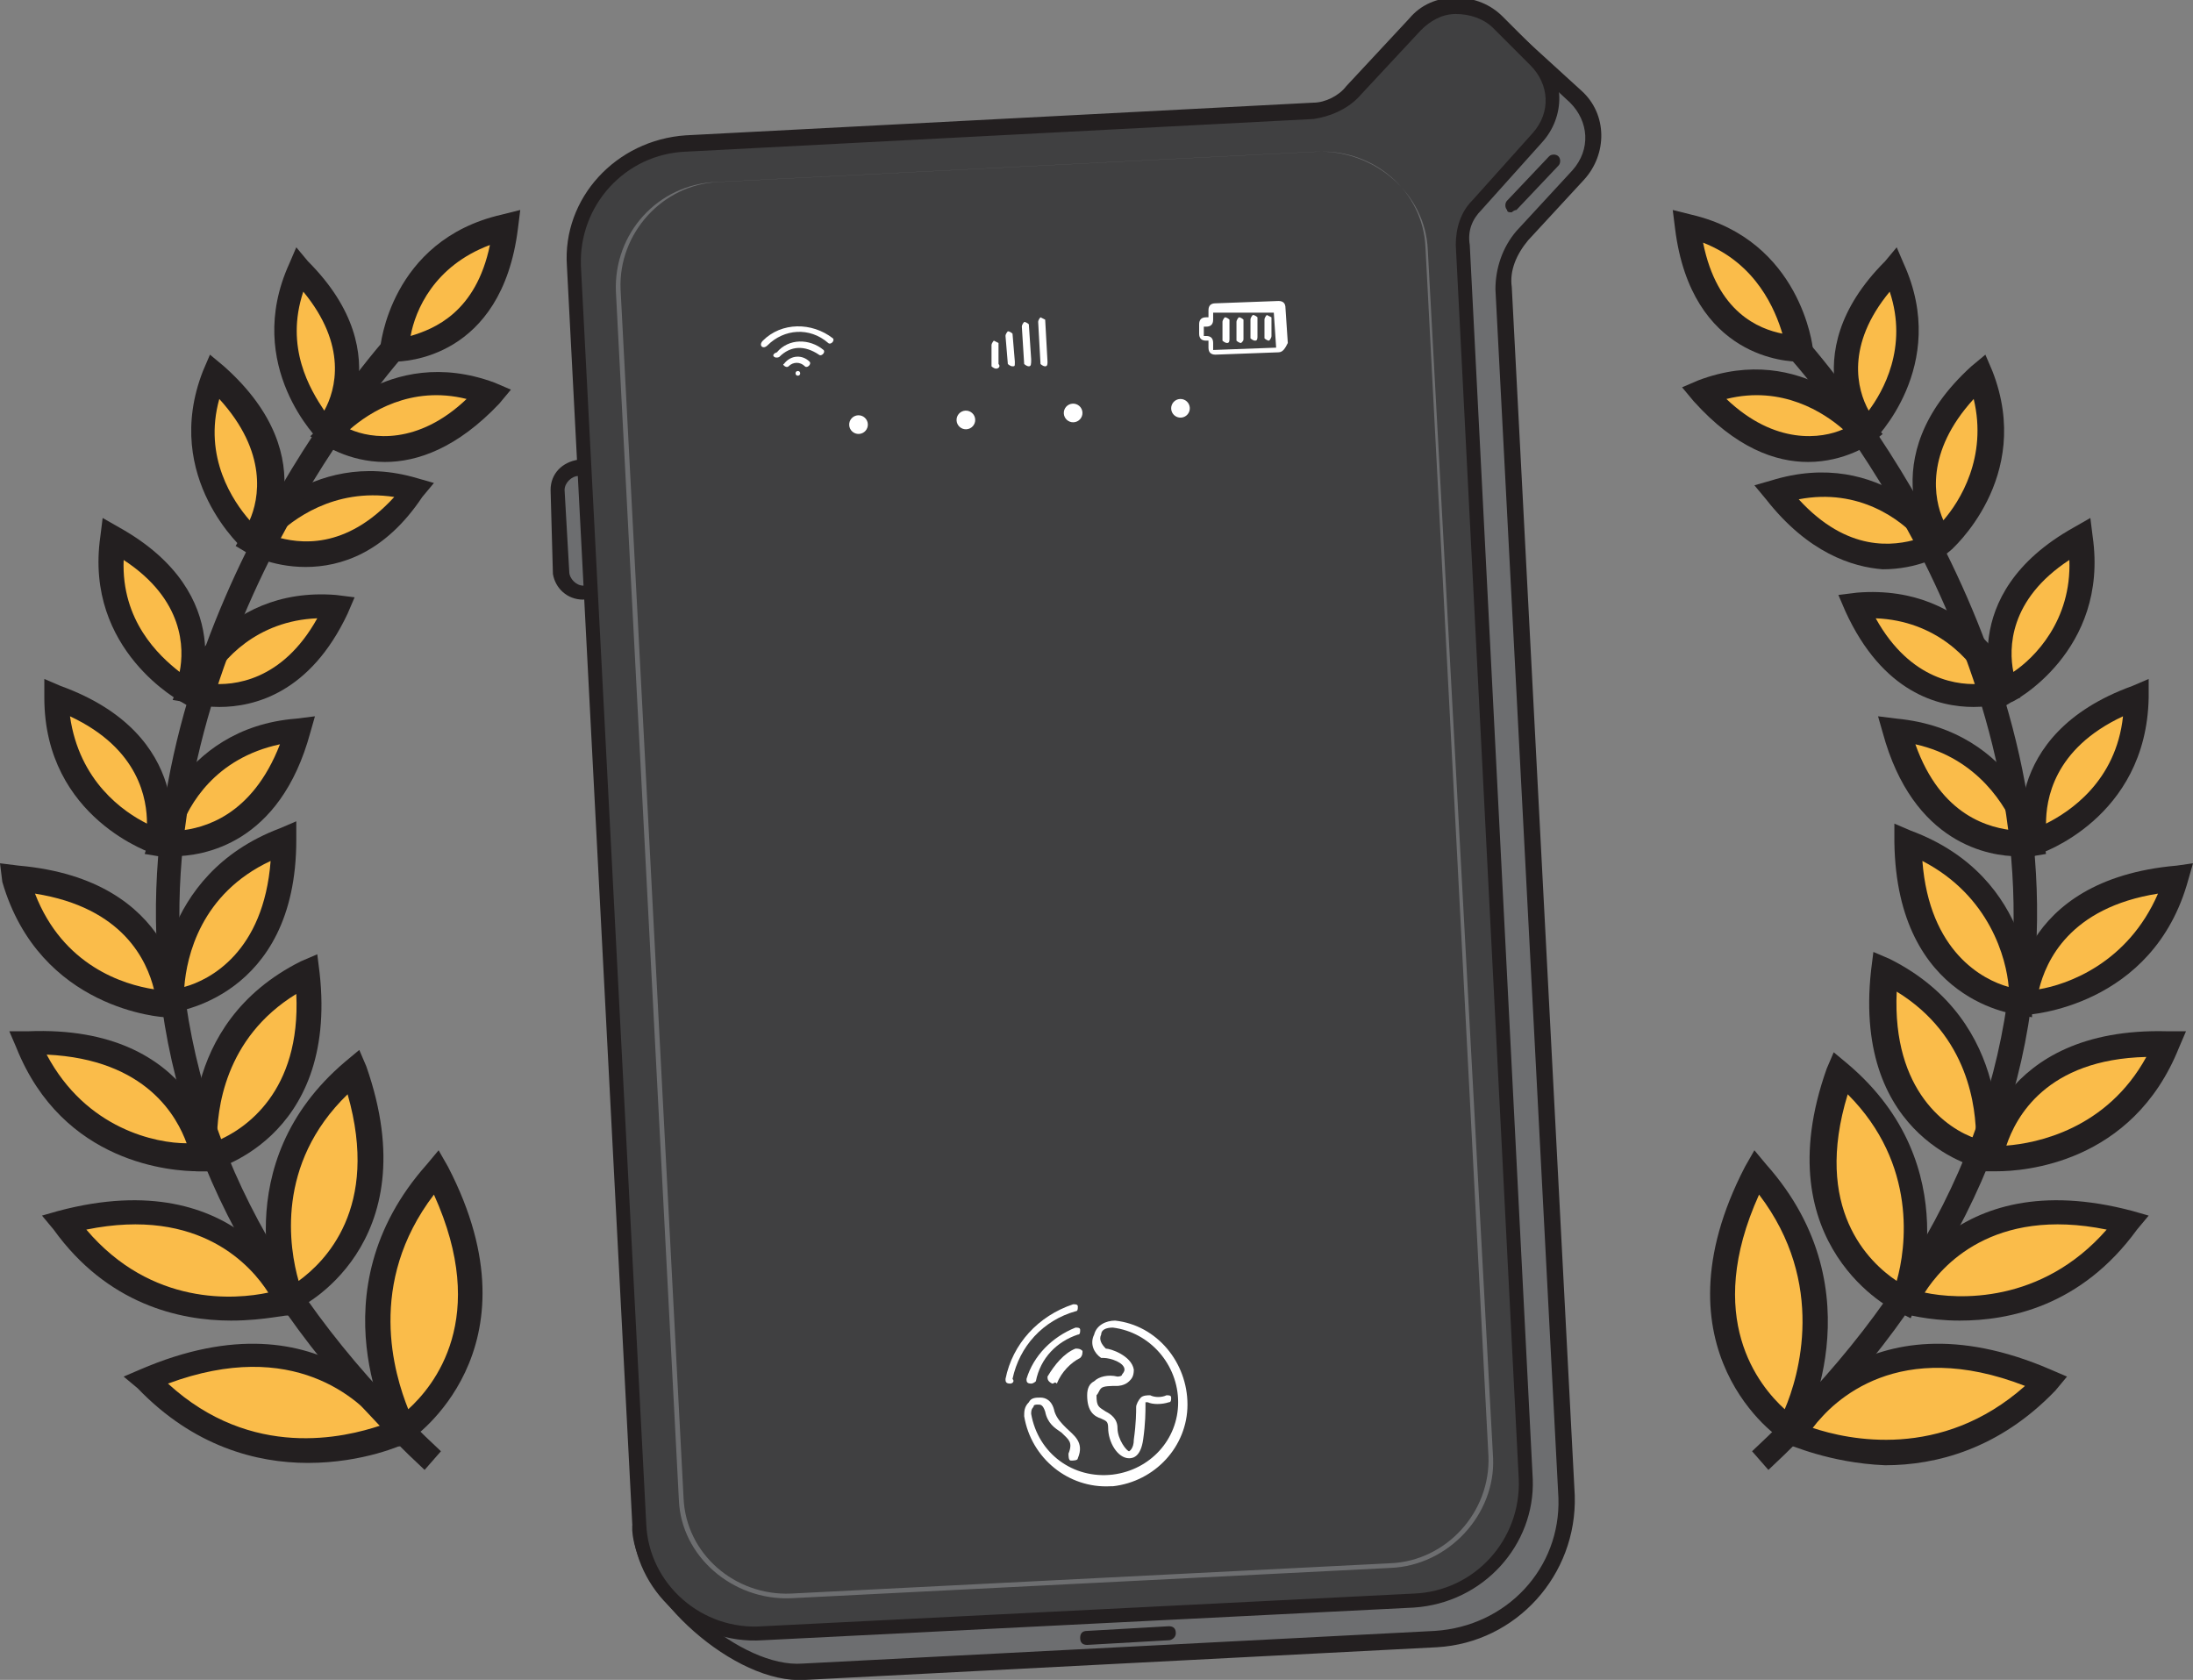 <svg xmlns="http://www.w3.org/2000/svg" viewBox="0 0 94 72"><rect x="0" y="0" width="94" height="72" fill="#808080" stroke="none"/><style>.st0{display:none;} .st1{display:inline;} .st2{fill:#FFFFFF;} .st3{fill:#EA2736;} .st4{fill:#3D62A9;} .st5{fill:#231F20;} .st6{fill:#E6E7E7;} .st7{fill:#8ED5E9;} .st8{fill:#AFE0EF;} .st9{display:inline;fill:#231F20;} .st10{fill:#EFE859;} .st11{fill:#6D6E70;} .st12{fill:#404041;} .st13{fill:#FABC4A;}</style><g id="Calque_1" class="st0"><g class="st1"><path class="st2" d="M20.9 56.3c11.4-14.1 24.4 10 41.5 13.7s23.8 1.9 30.1-11.5c0 0 5.6-11-7.1-14-9.3-1.9-9.3 7.4-21 7.5-6.2.3-12.1-4.4-12.1-4.4l7.4 6.3-8.6-1.7s11.4 8.9 23.6 2.3 13.1-2.9 14.2-.5.4 9.1-10.3 12.6S58 64.3 46.2 55s-23.6-12.9-31.3-1.3"/><path class="st2" d="M72.4 68.8c-3.5 0-7.3-.7-11.6-2-4.7-1.5-10.3-5.4-15.7-9.2-4.6-3.3-9.4-6.7-13.5-8.3l.2-.5c4.1 1.7 8.9 5.1 13.6 8.4 5.3 3.8 10.9 7.7 15.5 9.1 13.1 4.1 22.4 1.8 28.3-7.1 1.5-2.5 1.2-6.2-.6-8.2-1.8-2-4.9-2.1-8.7-.3-10.1 5-16.3 6.7-24.3 2.8l.4-.5c7.8 3.8 13.9 2.1 23.8-2.8 5.4-2.7 8.2-.9 9.3.4 2 2.2 2.3 6.2.7 8.9-4.2 6.2-9.9 9.3-17.4 9.3z"/><path class="st2" d="M73.9 70.5c-8.4 0-17.5-4.1-21.5-6.6-.2-.2-19.2-15.3-25.7-13.5l-.2-.4c6.8-1.8 25.4 12.9 26.2 13.6C58.9 67.3 77 75 86 65.4c5.5-5.8 6.1-10 5.7-12.4-.4-2.2-1.9-4.1-4.2-5.2-3.1-1.5-7.7.8-12.2 3.1-2.3 1-4.4 2.1-6.3 2.7-5.8 1.7-11.5-1.2-11.7-1.3l.3-.5c.1 0 5.7 3 11.3 1.3 1.9-.6 4-1.6 6.2-2.8 4.6-2.3 9.3-4.7 12.7-3.1 2.4 1.2 4 3.2 4.5 5.6.5 2.6-.2 6.9-5.8 12.9-3.4 3.6-7.9 4.8-12.6 4.8z"/><path class="st3" d="M14.9 53.4c7.8-11.6 19.5-8 31.3 1.3s21.6 15.1 32.3 11.6 11.3-10.2 10.3-12.6-2-6.1-14.2.5-22.5-1.8-22.5-1.8l3.6.5c8 3.9 14.3 2.1 24.1-2.8S92.7 54.5 90 59c-7.7 11.6-15 12-29.1 7.3-8.7-2.9-20.4-14-29.1-17.5"/><path class="st4" d="M20.9 56.4c11.4-14.1 24.4 10 41.5 13.7S86.2 72 92.5 58.6c0 0 5.6-11-7.1-14-9.3-1.9-9.3 7.4-21 7.5-6.2.3-12.1-4.4-12.1-4.4l5 4.3s5.8 3.1 11.5 1.3 13.9-8.2 18.7-5.8 7.4 8.7-1.4 18.1-26.4 2.6-33.6-1.8c0 0-19.2-15.3-25.9-13.5"/><path class="st5" d="M75 72c-3.5 0-7.7-.6-12.7-1.7-6.7-1.4-12.9-6.1-18.3-10.2-8.6-6.5-16.1-12.1-22.9-3.6l-.4-.3c7.1-8.8 14.8-3.1 23.6 3.5 5.4 4 11.5 8.6 18.1 10.1 17.7 3.8 23.8 1.5 29.8-11.4 0-.1 2.3-4.6.5-8.5-1.1-2.5-3.6-4.2-7.4-5.1-4.5-.9-6.8.9-9.4 3-2.6 2.1-5.6 4.5-11.5 4.6-3.4.1-6.6-1.1-8.9-2.3l5.2 4.5-8.3-1.7c3.1 2 12.5 6.8 22.2 1.5 5.8-3.2 9.7-4.3 11.9-3.6 1.5.5 2.1 1.8 2.5 2.9l.1.3c.5 1.1.6 3.1-.4 5.4-1.1 2.3-3.7 5.5-10.1 7.6-10.5 3.4-20.3-1.9-32.6-11.6-8.2-6.4-15.2-9.3-21-8.4-3.9.6-7.3 3-10 7l-.5-.3c2.8-4.2 6.3-6.6 10.3-7.3 5.9-.9 13.1 1.9 21.4 8.5C58.4 64.5 68 69.8 78.3 66.4c6.2-2 8.7-5.1 9.7-7.3 1-2.1.8-4 .4-4.9l-.1-.3c-.4-1-.9-2.1-2.2-2.6-2.1-.7-5.8.4-11.5 3.5-12.2 6.7-23.7-2.2-23.9-2.3l-.9-.7 8.7 1.8-6.6-5.6.3-.4c.1 0 5.9 4.6 11.9 4.3 5.7-.1 8.6-2.4 11.2-4.4 2.6-2.1 5.1-4.1 9.9-3.1 4 .9 6.6 2.7 7.8 5.4 1.9 4.2-.4 8.8-.5 9C88.1 68.5 83.2 72 75 72z"/></g><g class="st1"><path class="st6" d="M71 11.8c6.3-.4 12.6 4.9 13 11.3l1.6 22.5c.4 6.3-4.4 11.8-10.7 12.3l-50.4 3.5c-7.2.5-12.6-6.3-13-11.3"/><path class="st5" d="M74.9 58.3l-50.4 3.5c-7.6.5-13.1-6.7-13.5-11.7l.9-.1c.3 4.7 5.5 11.4 12.5 10.9l50.4-3.5c6.1-.4 10.7-5.7 10.2-11.8l-1.6-22.5C83.1 17 77.1 11.8 71 12.2l-.1-.9c6.6-.5 13 5.1 13.5 11.7L86 45.5c.4 6.6-4.6 12.3-11.1 12.8z"/><path class="st2" d="M80.8 21.9l1.5 21.6c.4 5.9-4.1 11.1-10 11.5l-49.6 3.4c-5.9.4-11.1-4.1-11.5-10L9.8 26.8c-.4-5.9 4.1-11.1 10-11.5l49.6-3.4c5.9-.4 11 4.1 11.4 10z"/><path class="st5" d="M73.1 55.4l-51 3.5c-5.8.4-10.8-4-11.2-9.7L9.3 26.1c-.4-5.8 4-10.8 9.7-11.2l51-3.5c5.8-.4 10.8 4 11.2 9.8l1.6 23.1c.5 5.7-3.9 10.7-9.7 11.1zm-54-39.6c-5.3.4-9.2 4.9-8.9 10.2l1.6 23.1c.4 5.3 4.9 9.2 10.2 8.9l51-3.5c5.3-.4 9.2-4.9 8.9-10.2l-1.6-23.1c-.4-5.3-4.9-9.2-10.2-8.9l-51 3.5z"/><path class="st7" d="M55.4 27.3l.9 12.3c.1 1.4-1 2.7-2.4 2.8l-12.3.9c-1.4.1-2.7-1-2.8-2.4l-.9-12.3c-.1-1.4 1-2.7 2.4-2.8l12.3-.9c1.2-.1 2.2.6 2.6 1.7.2.2.2.5.2.7z"/><path class="st8" d="M55.3 26.6L46 43l-4.4.3 6.3-18.1 4.7-.3c1.3-.1 2.3.6 2.7 1.7z"/><path class="st5" d="M54.8 42.8l-14.1 1c-1.2.1-2.3-.8-2.3-2l-1-14.1c-.1-1.2.8-2.3 2-2.3l14.1-1c1.2-.1 2.3.8 2.3 2l1 14.1c.1 1.2-.8 2.2-2 2.3zM39.5 26.3c-.7 0-1.2.7-1.2 1.3l1 14.1c0 .7.6 1.2 1.3 1.2l14.1-1c.7 0 1.2-.7 1.2-1.3l-1-14.1c0-.7-.6-1.2-1.3-1.2l-14.1 1zM55 58l-8 .6-.8-.7 8-.5z"/><path class="st5" d="M57.2 44.9l-18.6 1.3c-1.2.1-2.3-.8-2.3-2L35 25.6c-.1-1.2.8-2.3 2-2.3L55.6 22c1.2-.1 2.3.8 2.3 2l1.3 18.6c.1 1.2-.8 2.3-2 2.3zM37.1 24.1c-.7 0-1.2.6-1.2 1.3L37.2 44c0 .7.6 1.2 1.3 1.2L57.2 44c.7 0 1.2-.7 1.2-1.3L57 24c0-.7-.6-1.2-1.3-1.2l-18.6 1.3zM19.6 35.3c-.2-.1-.3-.2-.3-.4.4-1.5 1.6-2.8 3.1-3.4.1-.1.3 0 .4.2.1.1 0 .3-.2.4-1.3.5-2.3 1.6-2.7 3-.1.1-.2.2-.3.2z"/><path class="st5" d="M18.3 35.3s-.1 0 0 0c-.2 0-.3-.2-.3-.3.4-2.3 2.1-4.1 4.3-4.8.2 0 .3 0 .4.2 0 .2 0 .3-.2.4-2 .6-3.5 2.3-3.9 4.4-.1 0-.2.1-.3.1zM21 35.2h-.1c-.1-.1-.2-.2-.1-.4.4-.8 1-1.5 1.8-1.9.1-.1.3 0 .4.1.1.1 0 .3-.1.4-.7.4-1.2.9-1.5 1.6-.2.2-.3.2-.4.2z"/><path class="st5" d="M24.8 41.8c-2.7.2-5.1-1.7-5.6-4.3-.1-.3 0-.6.2-.9.2-.2.5-.4.8-.4.3 0 .8.1 1 .9.1.5.4.7.8 1 .5.4 1.2.9.7 2-.1.1-.2.2-.4.2-.1-.1-.2-.2-.2-.4.3-.7 0-.9-.5-1.3-.4-.3-.9-.6-1-1.3-.1-.5-.3-.5-.4-.5-.1 0-.2.1-.3.2-.1.1-.1.3-.1.4.5 2.5 2.8 4.2 5.3 3.9 2.4-.3 4.2-2.4 4.1-4.8 0-2.4-1.8-4.5-4.2-4.7-.4 0-.7.2-.8.5-.1.3-.1.6.3.8.3.1 1.7.4 1.8 1.3 0 .4-.1.6-.2.7-.3.3-.7.3-.8.3-.5 0-.9 0-1.1.2-.2.1-.2.3-.2.5 0 .7.2.8.6 1 .3.2.8.4.8 1.1 0 .7.6 1.4.8 1.4.1 0 .2-.2.3-.8.1-1.1.1-1.8.1-2.2 0-.2.1-.4.2-.6.2-.1.4-.2.6-.1.3.1.7.1 1.1 0 .2 0 .3 0 .4.2 0 .2 0 .3-.2.4-.5.2-1 .1-1.4 0h-.1s-.1.1 0 .1c0 .4 0 1.2-.1 2.3-.1 1.1-.6 1.3-.9 1.3-.7 0-1.3-1.1-1.4-2 0-.4-.2-.5-.5-.6-.4-.2-.9-.5-.9-1.5 0-.4.2-.7.4-.9.3-.3.8-.4 1.5-.3.1 0 .2 0 .3-.1.1-.1.1-.2.1-.3 0-.4-1-.7-1.4-.8l-.1-.1c-.5-.3-.8-.9-.6-1.5.2-.6.8-.9 1.4-.9 2.7.3 4.7 2.6 4.8 5.3 0 2.7-2 5-4.6 5.3h-.4zM70.4 36.8c-1.8.1-3.4-1.3-3.5-3.1-.1-.8.2-1.6.7-2.3.2-.2.5-.2.7-.1.2.2.2.5.1.7-.4.5-.6 1.1-.5 1.6.1 1.3 1.2 2.3 2.5 2.2s2.3-1.2 2.2-2.5c0-.6-.3-1.1-.7-1.6-.2-.2-.2-.5 0-.7.2-.2.5-.2.7 0 .6.6 1 1.3 1 2.2 0 1.9-1.3 3.5-3.2 3.6z"/><path class="st5" d="M70.2 32.8c-.3 0-.5-.2-.5-.4l-.2-2.2c0-.3.2-.5.4-.5.3 0 .5.2.5.4l.2 2.2c0 .3-.2.5-.4.5z"/></g><g class="st1"><path class="st2" d="M9.8 27.9C6.2 23.7 3 17.2 8.5 10.3 18-1.5 28.9 18.7 43.3 21.8s20 1.6 25.3-9.6c0 0 4.7-9.2-6-11.7-7.8-1.7-7.8 6.1-17.6 6.3-5.2.2-10.1-3.7-10.1-3.7l6.2 5.3-7.2-1.5s9.6 7.5 19.7 1.9 11-2.4 11.9-.5c.8 2 .3 7.7-8.6 10.6S39.6 17 29.8 9.2 10-1.6 3.5 8.1.4 27.5 11.2 34.9c0 0 .1-5.3-1.4-7z"/><path class="st2" d="M67.1 9.6c0 1.2-.3 2.4-.9 3.4-5.1 7.7-13 9.7-24.2 6.1-4-1.2-8.6-4.5-13.1-7.7-3.9-2.7-7.9-5.6-11.3-7-2.8-1.1-5.6-.9-8.2.6-3.8 2.1-6.6 6.7-7.5 12.2-.8 4.9 2.1 9.1 4.7 11.9 2.8 3 5.8 4.9 5.9 4.9l-.2.4c-.1-.1-12.3-7.6-10.7-17.2.8-5.7 3.6-10.4 7.5-12.6 2.8-1.6 5.8-1.8 8.7-.6 3.5 1.4 7.5 4.3 11.4 7 4.5 3.2 9.1 6.5 13 7.7 11 3.4 18.8 1.5 23.7-6 1.3-2.1 1-5.2-.5-6.9-1.5-1.7-4.1-1.8-7.3-.2-8.5 4.2-13.7 5.6-20.4 2.4l.2-.4c6.5 3.2 11.6 1.8 20-2.3 4.5-2.2 6.8-.8 7.8.3.9 1 1.4 2.5 1.4 4z"/><path class="st2" d="M68.4 8.6c0 2.2-1 5.4-5 9.6-7.8 8.3-23.2 1.7-28.5-1.5-.2-.1-16-12.7-21.5-11.2-2.9.8-6.7 3.4-8.6 7.5-1 2.1-1.7 5.4.1 9.2 1.7 3.6 3.7 6.3 5.3 8.1 1.9 2.2 1.8 2.6 0 .7-1.7-1.9-3.8-4.7-5.7-8.7-1.5-3.1-1.5-6.5-.1-9.6C6.1 9.1 9.6 6 13.3 5 19 3.5 34.5 15.8 35.2 16.4c5.2 3.1 20.3 9.6 27.9 1.6 4.6-4.9 5.1-8.4 4.7-10.4-.3-1.9-1.6-3.4-3.5-4.4-2.6-1.3-6.5.7-10.2 2.6-1.9 1-3.7 1.9-5.3 2.3C44 9.5 39.2 7 39 6.9l.2-.4S44 9 48.7 7.6c1.6-.5 3.3-1.4 5.2-2.3 3.8-1.9 7.8-4 10.6-2.6 2 1 3.4 2.7 3.7 4.7.2.4.2.8.2 1.2z"/><path class="st3" d="M37.8 7.5c6.7 3.3 12 1.7 20.2-2.3s10.4 3.7 8.1 7.5c-6.4 9.7-16.6 8.3-24 6S25 7 17.7 4 3.2 7.4 1.7 16.9c-1.1 7 5.1 12.9 8.5 15.6-.2.5.8.5.1 1.5C.2 26.7-2.8 17.3 3.5 7.9 10-1.8 19.9 1.2 29.8 9s18.1 12.6 27.1 9.7 9.5-8.6 8.6-10.6c-.8-2-1.7-5.1-11.9.5S34.8 7.1 34.8 7.1l3 .4z"/><path class="st4" d="M10.1 28.3C6.3 24 2.9 17.4 8.5 10.4 18-1.4 28.9 18.8 43.3 21.9s20 1.6 25.3-9.6c0 0 4.7-9.2-6-11.7C54.8-1 54.8 6.8 45 6.9c-5.2.2-10.1-3.7-10.1-3.7l4.2 3.6s4.8 2.6 9.6 1.1S60.4 1.1 64.4 3s6.2 7.3-1.2 15.2S41 20.3 35 16.7c0 0-16.1-12.9-21.7-11.3s-12.5 9-8.6 17c1.6 3.4 3.4 6 5 7.8 1.3 1.5.5.7.4-.1-.2-.6.1-1.7 0-1.8z"/><path class="st5" d="M69.8 7.7c0 2.4-1 4.4-1.1 4.5C63.2 24 57.3 25.1 43.2 22c-5.6-1.2-10.8-5.1-15.4-8.5-7.2-5.4-13.5-10.1-19.2-3-2.4 2.9-3.3 6-2.8 9.3.4 2.6 3.3 4.9 4.1 7.3 0 4 .6 7.8.4 7.6C-.3 27-2.9 17.3 3.3 8 5.7 4.5 8.6 2.5 12 1.9c5-.8 11 1.6 17.9 7.1 10.2 8.1 18.2 12.5 26.9 9.7 5.2-1.7 7.3-4.3 8.2-6.1.8-1.8.7-3.3.3-4.1l-.1-.2c-.3-.8-.7-1.8-1.8-2.2-1.7-.6-4.9.3-9.6 2.9-10.2 5.6-19.9-1.9-20-1.9l-.8-.6L40.3 8l-5.5-4.7.2-.4s4.9 3.8 10 3.6c4.8-.1 7.2-2 9.3-3.7C56.5 1 58.5-.6 62.6.2c3.4.8 5.6 2.3 6.6 4.5.4 1 .6 2.1.6 3zM5.3 18c0-2.7 1-5.4 3-7.9 6-7.4 12.4-2.6 19.8 3 4.5 3.4 9.7 7.2 15.2 8.4 14.8 3.2 20 1.2 25-9.5 0 0 1.9-3.9.4-7.1-1-2.1-3.1-3.5-6.2-4.2-3.8-.8-5.7.7-7.9 2.5C52.4 4.9 49.9 6.9 45 7c-2.8.1-5.5-.9-7.5-2l4.4 3.7-7-1.4C37.5 9 45.3 13 53.5 8.6c4.9-2.7 8.1-3.6 10-3 1.3.4 1.7 1.5 2.1 2.4l.1.2c.4.9.5 2.6-.3 4.5-.9 1.9-3.1 4.6-8.4 6.4-8.8 2.9-17-1.6-27.3-9.8-6.8-5.4-12.7-7.8-17.6-7-3.3.6-6.1 2.6-8.4 6-6 9-3.6 18.3 6.6 25.7.2.1-.3-.7-.3-2 0-1.2.6-2.8-.5-4.1-1.9-2.2-3.6-5-4.1-8.1-.1-.6-.1-1.2-.1-1.8z"/></g><path class="st9" d="M10.2 26l1.6 23.1-.9.1-1.6-23.1.9-.1z"/></g><g id="Calque_2" class="st0"><g class="st1"><path class="st10" d="M68.9 18.2l2.9-.2c.2 0 .4-.2.5-.4l1.1-2.7c.2-.5.9-.5 1.1 0l1.1 2.7c.1.2.3.3.5.4l2.9.2c.5 0 .7.7.3 1L77 21.1c-.2.1-.2.4-.2.6l.7 2.8c.1.5-.4.9-.9.6l-2.4-1.5c-.2-.1-.4-.1-.6 0l-2.5 1.5c-.4.3-1-.1-.9-.6l.7-2.8c.1-.2 0-.4-.2-.6l-2.2-1.9c-.3-.3-.1-1 .4-1zM15 17.7l2.9-.2c.2 0 .4-.2.5-.4l1.1-2.7c.2-.5.9-.5 1.1 0l1.1 2.7c.1.2.3.3.5.4l2.9.2c.5 0 .7.7.3 1l-2.2 1.9c-.2.1-.2.4-.2.6l.7 2.8c.1.5-.4.9-.9.6L20.2 23c-.2-.1-.4-.1-.6 0l-2.5 1.5c-.4.3-1-.1-.9-.6l.7-2.8c.1-.2 0-.4-.2-.6l-2.2-1.9c-.3-.3-.1-.9.5-.9zm4.1 28.2l-2.4-1.5c-.2-.1-.4-.1-.6 0l-2.5 1.5c-.4.3-1-.1-.9-.6l.7-2.8c.1-.2 0-.4-.2-.6L11.1 40c-.4-.3-.2-1 .3-1l2.9-.2c.2 0 .4-.2.5-.4l1.1-2.7c.2-.5.9-.5 1.1 0l1.1 2.7c.1.2.3.3.5.4l2.9.2c.5 0 .7.7.3 1l-2.2 1.9c-.2.1-.2.4-.2.6l.7 2.8c0 .5-.5.9-1 .6zM32 58.1L29.8 60c-.2.1-.2.4-.2.6l.7 2.8c.1.5-.4.9-.9.6L27 62.4c-.2-.1-.4-.1-.6 0l-2.5 1.5c-.4.3-1-.1-.9-.6l.7-2.8c.1-.2 0-.4-.2-.6L21.3 58c-.4-.3-.2-1 .3-1l2.9-.2c.2 0 .4-.2.5-.4l1.1-2.7c.2-.5.9-.5 1.1 0l1.1 2.7c.1.2.3.3.5.4l2.9.2c.5.1.7.8.3 1.1zM39.3 11l-2.4-1.5c-.2-.1-.4-.1-.6 0L33.7 11c-.4.3-1-.1-.9-.6l.7-2.8c.1-.2 0-.4-.2-.6l-2.2-1.9c-.4-.3-.2-1 .3-1l2.9-.2c.2 0 .4-.2.5-.4L36 .9c.2-.5.9-.5 1.1 0l1.1 2.7c.1.2.3.3.5.4l2.9.2c.5 0 .7.7.3 1L39.6 7c-.2.1-.2.4-.2.6l.7 2.8c.1.5-.4.9-.8.6zm13 54.6l-2.2 1.9c-.2.1-.2.4-.2.6l.7 2.8c.1.5-.4.9-.9.6L47.3 70c-.2-.1-.4-.1-.6 0l-2.5 1.5c-.4.3-1-.1-.9-.6l.7-2.8c.1-.2 0-.4-.2-.6l-2.2-1.9c-.4-.3-.2-1 .3-1l2.9-.2c.2 0 .4-.2.5-.4l1.1-2.7c.2-.5.9-.5 1.1 0l1.1 2.7c.1.2.3.3.5.4l2.9.2c.5 0 .7.6.3 1zm8.1-54.2L58 9.9c-.2-.1-.4-.1-.6 0l-2.5 1.5c-.4.3-1-.1-.9-.6l.7-2.8c.1-.2 0-.4-.2-.6l-2.2-1.9c-.4-.3-.2-1 .3-1l2.9-.2c.2 0 .4-.2.5-.4l1.1-2.7c.2-.5.9-.5 1.1 0L59.3 4c.1.2.3.3.5.4l2.9.2c.5 0 .7.7.3 1l-2.2 1.9c-.2.1-.2.4-.2.6l.7 2.8c.1.4-.5.8-.9.5zm12.1 46.5l-2.2 1.9c-.2.1-.2.4-.2.6l.7 2.8c.1.5-.4.9-.9.6l-2.4-1.5c-.2-.1-.4-.1-.6 0l-2.5 1.5c-.4.3-1-.1-.9-.6l.7-2.8c.1-.2 0-.4-.2-.6l-2.2-1.9c-.4-.3-.2-1 .3-1l2.9-.2c.2 0 .4-.2.5-.4l1.1-2.7c.2-.5.9-.5 1.1 0l1.1 2.7c.1.2.3.3.5.4l2.9.2c.4.1.7.7.3 1zm8.2-16.1c-.2.1-.2.4-.2.6l.7 2.8c.1.5-.4.9-.9.6l-2.4-1.5c-.2-.1-.4-.1-.6 0l-2.5 1.5c-.4.3-1-.1-.9-.6l.7-2.8c.1-.2 0-.4-.2-.6l-2.2-1.9c-.4-.3-.2-1 .3-1l2.9-.2c.2 0 .4-.2.5-.4l1.1-2.7c.2-.5.9-.5 1.1 0l1.1 2.7c.1.2.3.3.5.4l2.9.2c.5 0 .7.7.3 1l-2.2 1.9z"/><path class="st5" d="M50 72c-.2 0-.4-.1-.6-.2L47 70.3l-2.5 1.5c-.4.2-.8.2-1.2 0-.4-.3-.5-.7-.4-1.1l.7-2.8-2.2-2c-.3-.3-.5-.7-.3-1.1.1-.4.5-.7.9-.7l2.9-.2 1.2-2.7c.2-.4.6-.7 1-.7s.8.3 1 .7l1.1 2.7 2.8.1c.4 0 .8.3.9.7.1.4 0 .9-.3 1.1l-2.2 1.9.7 2.9c.1.4-.1.9-.4 1.1-.2.2-.4.3-.7.3zm-3-2.7c.2 0 .4.1.6.2L50 71l.1-.1-.7-2.8c-.1-.4 0-.8.4-1.1l2.2-1.9V65l-3-.3c-.4 0-.8-.3-.9-.7L47 61.3l-.6-.2.5.2-1.1 2.7c-.2.4-.5.6-.9.7L42 65v.2l2.2 1.9c.3.3.4.7.3 1.1l-.7 2.8h.2l2.5-1.5c.1-.1.3-.2.5-.2zm-17.3-4.8c-.2 0-.4-.1-.6-.2l-2.4-1.5-2.5 1.5c-.4.2-.8.2-1.2 0-.4-.3-.5-.7-.4-1.1l.7-2.8-2.2-2c-.3-.3-.5-.7-.3-1.2.1-.4.5-.7.9-.7l2.9-.2 1.2-2.7c.2-.4.6-.7 1-.7s.8.3 1 .7l1.1 2.7 2.9.3c.4 0 .8.3.9.7.1.4 0 .9-.3 1.1l-2.2 1.9.7 2.9c.1.4-.1.9-.4 1.1-.3.2-.5.2-.8.2zM26.6 54l-1.1 2.7c-.2.4-.5.6-.9.7l-2.9.2v.1l2.2 1.9c.3.3.4.7.3 1.1l-.7 2.8.4.5-.3-.4 2.5-1.5c.3-.2.8-.2 1.1 0l2.4 1.5.1-.1-.7-2.8c-.1-.4 0-.8.4-1.1l2.2-1.9v-.1l-3-.3c-.4 0-.8-.3-.9-.7l-.9-2.6h-.2zm43.6 10.4c-.2 0-.4-.1-.6-.2l-2.4-1.5-2.5 1.5c-.4.2-.8.2-1.2 0-.4-.3-.5-.7-.4-1.1l.7-2.8-2.2-2c-.3-.3-.5-.7-.3-1.2.1-.4.5-.7.9-.7l2.9-.2 1.2-2.7c.2-.4.6-.7 1-.7s.8.3 1 .7l1.1 2.7 2.9.3c.4 0 .8.3.9.7.1.4 0 .9-.3 1.1l-2.2 1.9.7 2.9c.1.4-.1.9-.4 1.1-.4.1-.6.2-.8.2zm-3.1-2.7c.2 0 .4.1.6.2l2.4 1.5.1-.1-.7-2.8c-.1-.4 0-.8.4-1.1l2.2-1.9v-.1l-3-.3c-.4 0-.8-.3-.9-.7l-1.1-2.7-.6-.2.5.2-1 2.8c-.2.4-.5.6-.9.7l-2.9.2v.2l2.2 1.9c.3.3.4.7.3 1.1l-.7 2.7.1.1 2.5-1.5c.1-.1.3-.2.5-.2zM19.5 46.5c-.2 0-.4-.1-.6-.2l-2.4-1.5-2.5 1.5c-.4.2-.8.2-1.2 0-.4-.3-.5-.7-.4-1.1l.7-2.8-2.2-2c-.3-.3-.5-.7-.3-1.2.1-.4.5-.7.9-.7l2.9-.2 1.2-2.7c.2-.4.6-.7 1-.7s.8.3 1 .7l1.1 2.7 2.9.3c.4 0 .8.3.9.7.1.4 0 .9-.3 1.1L20 42.3l.7 2.9c.1.4-.1.9-.4 1.1-.4.1-.6.2-.8.2zm-8.1-6.9l2.2 1.9c.3.3.4.7.3 1.1l-.7 2.8.4.5-.3-.4 2.5-1.5c.3-.2.8-.2 1.1 0l2.4 1.5h.1l-.6-2.9c-.1-.4 0-.8.4-1.1l2.2-1.9v-.2l-2.9-.2c-.4 0-.8-.3-.9-.7L16.5 36l-.6-.2.5.2-1.1 2.7c-.2.4-.5.6-.9.7l-2.9.2-.4.4.3-.4zm69.2 6.8c-.2 0-.4-.1-.6-.2l-2.4-1.5-2.5 1.5c-.4.2-.8.2-1.2 0-.4-.3-.5-.7-.4-1.1l.7-2.8-2.2-2c-.3-.3-.5-.7-.3-1.2.1-.4.5-.7.9-.7l2.9-.2 1.2-2.7c.2-.4.6-.7 1-.7s.8.3 1 .7l1.1 2.7 2.9.3c.4 0 .8.3.9.7.1.4 0 .9-.3 1.2L81 42.2v.1l.7 2.8c.1.4-.1.9-.4 1.1-.2.1-.4.2-.7.2zm-8-6.9l2.2 1.9c.3.3.4.7.3 1.1l-.7 2.8.4.5-.3-.4 2.5-1.5c.3-.2.8-.2 1.1 0l2.4 1.5.1-.1-.6-2.8c-.1-.4 0-.8.4-1.1l2.2-1.9v-.2l-2.9-.2c-.4 0-.8-.3-.9-.7l-1.1-2.7-.6-.2.5.2-1.1 2.7c-.2.4-.5.6-.9.7l-2.9.2-.4.5.3-.3zM77 25.7c-.2 0-.4-.1-.6-.2L73.9 24l-2.5 1.5c-.4.2-.8.2-1.2 0-.4-.3-.5-.7-.4-1.1l.7-2.8-2.2-2c-.3-.3-.5-.7-.3-1.2.1-.4.5-.7.9-.7l2.9-.2 1.2-2.7c.2-.4.6-.7 1-.7s.8.3 1 .7l1.1 2.7 2.9.3c.4 0 .8.3.9.7.1.4 0 .9-.3 1.1l-2.2 1.9.7 2.9c.1.4-.1.9-.4 1.1-.3.1-.5.2-.7.2zm-3.6-10.8l.5.2-1.1 2.7c-.2.4-.5.6-.9.7l-2.9.2s-.1 0-.1.1l2.2 2c.3.3.4.7.3 1.1l-.7 2.8.4.5-.3-.4 2.5-1.5c.3-.2.8-.2 1.1 0l2.4 1.5.1-.1-.7-2.8c-.1-.4 0-.8.4-1.1l2.2-1.9v-.2l-2.8-.2c-.4 0-.8-.3-.9-.7L74 15.1l-.6-.2zM23 25.1c-.2 0-.4-.1-.6-.2L20 23.5 17.4 25c-.4.2-.8.2-1.2 0-.4-.3-.5-.7-.4-1.1l.7-2.8-2.2-2c-.3-.3-.5-.7-.3-1.2.1-.4.5-.7.9-.7l2.9-.2 1.2-2.7c.2-.4.6-.7 1-.7s.8.3 1 .7l1.1 2.7 2.9.3c.4 0 .8.3.9.7.1.4 0 .9-.3 1.1L23.4 21l.7 2.9c.1.4-.1.9-.4 1.1-.3.1-.5.1-.7.1zm-3.1-2.6c.2 0 .4.1.6.2l2.4 1.5.1-.1-.7-2.8c-.1-.4 0-.8.4-1.1l2.2-1.9v-.6.5L22 18c-.4 0-.8-.3-.9-.7L20 14.6l-.6-.2.5.2-1.1 2.7c-.2.4-.5.6-.9.7l-2.9.1s-.1 0-.1.1l2.2 2c.3.3.4.7.3 1.1l-.6 2.7.1.1 2.5-1.5c.1-.1.3-.1.5-.1zM60.7 12c-.2 0-.4-.1-.6-.2l-2.4-1.5-2.5 1.5c-.4.2-.8.2-1.2 0-.4-.3-.5-.7-.4-1.1l.7-2.8-2.2-2c-.3-.3-.5-.7-.3-1.2.1-.4.5-.7.9-.7l2.9-.2 1.2-2.7c.2-.4.6-.7 1-.7s.8.3 1 .7l1.1 2.7 2.8.2c.4 0 .8.3.9.7s0 .9-.3 1.1l-2.2 1.9.7 2.9c.1.4-.1.9-.4 1.1-.3.2-.5.3-.7.3zm-8.1-6.8L54.8 7c.3.3.4.7.3 1.1l-.7 2.8.4.5-.2-.4 2.5-1.5c.3-.2.8-.2 1.1 0l2.4 1.5h.1l-.6-2.9c-.1-.4 0-.8.4-1.1l2.2-1.9v-.6.5l-2.9-.2c-.4 0-.8-.3-.9-.7l-1.1-2.7h-.2l-1.1 2.7c-.2.4-.5.6-.9.7l-2.9.2-.4.5.3-.3zm-13 6.4c-.2 0-.4-.1-.6-.2l-2.4-1.5-2.6 1.5c-.4.2-.8.2-1.2 0-.4-.3-.5-.7-.4-1.1l.7-2.8-2.2-2c-.3-.3-.5-.7-.3-1.2.1-.4.5-.7.9-.7l2.9-.2L35.6.7c.2-.4.6-.7 1-.7s.8.3 1 .7l1.1 2.7 2.9.3c.4 0 .8.3.9.7.1.4 0 .9-.3 1.1L40 7.4l.7 2.9c.1.4-.1.9-.4 1.1-.3.1-.5.2-.7.2zm-3.1-2.7c.2 0 .4.1.6.2l2.4 1.5h.1L39 7.7c-.1-.4 0-.8.4-1.1l2.2-1.9v-.6.5l-2.9-.2c-.4 0-.8-.3-.9-.7L36.6 1 36 .9l.4.1-1.1 2.7c-.2.4-.5.6-.9.7l-2.9.2v.2l2.2 1.9c.3.2.4.6.3 1l-.7 2.8.1.1L35.9 9c.2-.1.4-.1.6-.1z"/></g><g class="st1"><path class="st5" d="M58.4 65.7L29 63.9c-.8-.1-3.8-2.9-3.8-3.7l7.5-47.6c.1-.8 10.5-5.5 11.4-5.4l16.8 1c.8.1 2.3 3.3 2.2 4.1l-3.2 52c.1.8-.6 1.4-1.5 1.4z"/><path class="st5" d="M58.4 66L29 64.1c-.9-.1-4.1-3-4-4l7.5-47.6c0-.2 0-.7 6.6-3.2 2.6-1 4.5-2.5 5-2.5l16.8 1c.6 0 1.2 1.1 1.7 1.9.4.8.8 2 .8 2.5l-3.2 52c0 1.1-.8 1.8-1.8 1.8zM33.1 12.6l-7.5 47.6c0 .6 2.8 3.3 3.5 3.4l29.4 1.8c.7 0 1.3-.5 1.3-1.2l3.2-52c.1-1-1.5-3.8-2-3.8l-16.8-1c-1 0-10.5 4.4-11.1 5.2zm0 0z"/><path class="st11" d="M56.1 63.6l-29.4-1.8c-.8-.1-1.5-.8-1.4-1.6l3.2-52.5c.1-.8.8-1.5 1.6-1.4l15.8 1c.5 0 .9.5.8 1l-.3 4.8c0 .5.3.9.8 1l12.4.8c.5 0 .9.5.8 1l-2.9 46.5c.1.6-.6 1.3-1.4 1.2z"/><path class="st5" d="M56.1 63.9l-29.4-1.8c-1-.1-1.7-.9-1.7-1.9l3.2-52.5c.1-1 .9-1.7 1.9-1.7L46 7c.6 0 1.1.6 1.1 1.2l-.3 4.8c0 .4.2.7.6.7l12.4.8c.6 0 1.1.6 1.1 1.2L58 62.2c-.1 1-1 1.7-1.9 1.7zm-26-57.3c-.7 0-1.3.5-1.3 1.2l-3.2 52.5c0 .7.5 1.3 1.2 1.3l29.4 1.8c.7 0 1.3-.5 1.3-1.2l2.9-46.5c0-.4-.2-.7-.6-.7l-12.4-.8c-.6 0-1.1-.6-1.1-1.2l.3-4.8c0-.4-.2-.7-.6-.7l-15.9-.9z"/><path class="st2" d="M39.5 54c-.1 0-.2-.1-.1-.2.4-.8 1.1-1.5 2-1.7.1 0 .2 0 .2.1s0 .2-.1.2c-.8.2-1.4.7-1.7 1.5-.1 0-.2.1-.3.1z"/><path class="st2" d="M38.8 53.9c-.1 0-.2-.1-.1-.2.4-1.3 1.5-2.2 2.8-2.4.1 0 .2 0 .2.1s0 .2-.1.2c-1.2.2-2.2 1-2.5 2.2-.2 0-.2.1-.3.1zM40.3 54s-.1 0 0 0c-.2-.1-.2-.2-.1-.2.3-.4.7-.7 1.1-.9.1 0 .2 0 .2.1s0 .2-.1.2c-.4.2-.7.4-1 .8h-.1z"/><path class="st2" d="M41.9 58c-1.5-.1-2.8-1.3-2.8-2.9 0-.2.1-.3.2-.5.1-.1.3-.2.5-.2s.4.1.5.6c0 .3.2.4.4.6.3.3.6.6.3 1.2 0 .1-.1.1-.2.1s-.1-.1-.1-.2c.2-.4.1-.5-.2-.8-.2-.2-.5-.4-.5-.8 0-.3-.1-.3-.2-.3s-.1 0-.2.1-.1.1-.1.2c.1 1.4 1.3 2.6 2.7 2.6 1.4 0 2.5-1 2.7-2.4.2-1.4-.7-2.6-2-3-.2-.1-.4.1-.5.2-.1.1-.1.3.1.5.2.1.9.4.9.9 0 .2-.1.3-.2.4-.2.1-.4.1-.5.1-.3-.1-.5 0-.6 0-.1.1-.1.1-.2.3-.1.4.1.5.2.6.2.1.4.3.4.7 0 .4.2.8.3.9 0 0 .1-.1.2-.4.2-.6.2-1 .2-1.2 0-.1.1-.2.2-.3.1-.1.2-.1.4 0h.7c.1 0 .2 0 .2.1s0 .2-.1.2c-.3.1-.6 0-.8-.1h-.1v.1c0 .2-.1.7-.2 1.3-.2.6-.4.7-.6.6-.4-.1-.7-.7-.6-1.2 0-.2-.1-.3-.2-.4-.2-.1-.5-.3-.4-.9 0-.2.1-.4.3-.5.2-.1.5-.2.9-.1h.2s.1-.1.1-.2c0-.2-.5-.5-.7-.5-.3-.2-.4-.6-.2-.9.2-.3.5-.5.8-.4 1.5.4 2.5 1.8 2.3 3.3-.2 1.5-1.5 2.7-3 2.7-.3-.1-.4-.1-.5-.1z"/><path class="st7" d="M58.7 13.8L48 13.1c-.3 0-.5-.3-.5-.5l.2-3.8c0-.3.3-.5.5-.5L59 9c.3 0 .5.3.5.5l-.2 3.8c0 .3-.3.5-.6.5z"/><path class="st8" d="M53.3 13.4l-1.3-.1 2.4-4.6 2.3.1z"/></g></g><g id="Calque_3"><path class="st11" d="M25.2 25.4h-.5c-.4 0-.7-.3-.7-.6l-.2-3.9c0-.4.3-.7.6-.7h.5c.4 0 .7.3.7.6l.2 3.9c.1.3-.2.6-.6.7z"/><path class="st5" d="M25 25.7c-.7 0-1.2-.5-1.3-1.1l-.1-3.6c0-.7.5-1.2 1.2-1.3.7 0 1.2.5 1.3 1.1l.2 3.5c-.1.8-.6 1.3-1.3 1.4zm-.2-5.3c-.3 0-.6.3-.6.6l.2 3.5c0 .3.3.6.6.6s.6-.3.6-.6l-.2-3.5c0-.4-.3-.6-.6-.6z"/><path class="st11" d="M64.4 1.3l3.1 2.9c.9.9 1 2.4.1 3.4l-2.4 2.6c-.6.6-.9 1.4-.8 2.3l2.7 51.8c.2 3.2-2.3 5.9-5.6 6.1l-27.1 1.4c-2.8.1-6.9-3.4-7.1-6.1L64.4 1.3z"/><path class="st5" d="M61.6 70.6L34.5 72c-3 .2-7.2-3.6-7.4-6.4v-.2L64.4.8l3.4 3.1c1.1 1 1.1 2.7.1 3.8l-2.4 2.6c-.5.6-.8 1.3-.7 2l2.7 51.8c.1 3.4-2.5 6.3-5.9 6.5zm-33.9-5c.2 2.5 4.1 5.9 6.7 5.7l27.1-1.4c3.1-.2 5.4-2.7 5.3-5.7l-2.7-51.8c0-.9.3-1.8.9-2.5l2.4-2.6c.8-.9.7-2.1-.1-2.9l-2.8-2.6-36.8 63.8z"/><path class="st12" d="M60.6 1.1L57.9 4c-.4.5-1 .7-1.6.8L29.4 6.1c-2.8.1-4.9 2.5-4.8 5.2l2.8 53.9c.1 2.7 2.5 4.9 5.3 4.7l27.9-1.4c2.8-.1 4.9-2.5 4.8-5.2l-2.7-52.9c0-.6.2-1.2.6-1.7l2.6-2.9c.9-1 .8-2.5-.1-3.4L64.2 1c-1-1-2.6-1-3.6.1z"/><path class="st5" d="M60.6 68.9l-27.9 1.4c-3 .2-5.5-2.1-5.6-5l-2.8-53.9c-.2-2.9 2.1-5.4 5.1-5.6l26.9-1.4c.5 0 1.1-.3 1.4-.7L60.4.8c.5-.6 1.2-.9 2-.9s1.5.3 2 .8L66 2.3c1.1 1 1.1 2.7.1 3.8L63.5 9c-.4.4-.6.9-.5 1.5l2.7 52.9c.1 2.8-2.1 5.3-5.1 5.5zM29.4 6.5c-2.6.1-4.6 2.3-4.5 4.9l2.8 53.9c.1 2.6 2.4 4.6 5 4.4l27.9-1.4c2.6-.1 4.6-2.3 4.5-4.9l-2.7-52.9c0-.7.2-1.4.7-1.9l2.6-2.9c.8-.9.7-2.1-.1-2.9L64 1.2c-.4-.4-1-.6-1.6-.6-.6 0-1.1.3-1.5.7l-2.7 2.9c-.5.5-1.2.8-1.9.9L29.4 6.5z"/><ellipse transform="rotate(-2.944 36.777 18.21) scale(1)" class="st2" cx="36.8" cy="18.2" rx=".4" ry=".4"/><ellipse transform="rotate(-2.944 41.383 17.97) scale(1)" class="st2" cx="41.4" cy="18" rx=".4" ry=".4"/><ellipse transform="rotate(-2.944 45.99 17.733) scale(1)" class="st2" cx="46" cy="17.7" rx=".4" ry=".4"/><ellipse transform="rotate(-2.944 50.598 17.497) scale(1)" class="st2" cx="50.6" cy="17.5" rx=".4" ry=".4"/><path class="st2" d="M33.8 15.7c.2-.2.5-.2.7 0 .1.1.3-.1.2-.2-.3-.3-.8-.3-1.1.1-.1 0 .1.2.2.1z"/><path class="st2" d="M33.4 15.3c.5-.5 1.1-.5 1.7-.1.1.1.3-.1.2-.2-.6-.5-1.5-.5-2 .1-.3.1-.1.3.1.2z"/><path class="st2" d="M32.9 14.8c.7-.7 1.8-.8 2.6-.1.1.1.3-.1.2-.2-.9-.7-2.2-.7-3 .1-.2.2 0 .4.2.2z"/><ellipse transform="rotate(-2.944 34.218 16.014) scale(1)" class="st2" cx="34.2" cy="16" rx=".1" ry=".1"/><g><path class="st2" d="M42.7 15.8c-.1 0-.2-.1-.2-.1v-.9c0-.1.1-.2.1-.2l.2.1v.9c.1.1 0 .2-.1.2zM43.4 15.7c-.1 0-.2-.1-.2-.1l-.1-1.2c0-.1.1-.2.1-.2.1 0 .2.1.2.1l.1 1.2c0 .2 0 .2-.1.2zM44.1 15.7c-.1 0-.2-.1-.2-.1l-.1-1.6c0-.1.1-.2.1-.2.1 0 .2.1.2.1l.1 1.5c0 .2 0 .3-.1.3zM44.8 15.7c-.1 0-.2-.1-.2-.1l-.1-1.8c0-.1.1-.2.1-.2l.2.1.1 1.8c0 .1 0 .2-.1.2z"/></g><g><path class="st2" d="M54.8 15.1l-2.7.1c-.2 0-.3-.1-.3-.3v-.3h-.1c-.2 0-.3-.1-.3-.3v-.4c0-.2.1-.3.3-.3h.1v-.3c0-.2.1-.3.3-.3l2.7-.1c.2 0 .3.1.3.3l.1 1.5c-.1.2-.2.4-.4.4zM51.6 14v.4h.1c.2 0 .3.1.3.3v.3l2.7-.1-.1-1.5H52v.3c0 .2-.1.3-.3.3h-.1z"/><path class="st2" d="M52.6 14.7c-.1 0-.2-.1-.2-.1v-.8c0-.1.1-.2.1-.2.1 0 .2.1.2.1v.8c0 .1 0 .2-.1.2zM53.2 14.7c-.1 0-.2-.1-.2-.1v-.8c0-.1.1-.2.1-.2.1 0 .2.1.2.1v.8c0 .1 0 .1-.1.2zM53.8 14.6c-.1 0-.2-.1-.2-.1v-.8c0-.1.1-.2.1-.2.1 0 .2.1.2.1v.8c0 .1 0 .2-.1.2zM54.4 14.6c-.1 0-.2-.1-.2-.1v-.8c0-.1.1-.2.1-.2l.2.1v.8c0 .1-.1.2-.1.2z"/></g><path class="st5" d="M50.1 70.3l-3.5.2c-.2 0-.3-.1-.3-.3 0-.2.1-.3.3-.3l3.5-.2c.2 0 .3.1.3.3s-.2.3-.3.3z"/><path class="st11" d="M59.6 67.2l-25.7 1.3c-2.5.1-4.7-1.8-4.8-4.2l-2.7-51.8c-.1-2.5 1.8-4.6 4.3-4.7l25.7-1.3c2.5-.1 4.7 1.8 4.8 4.2L64 62.5c.1 2.4-1.9 4.6-4.4 4.7zM30.8 7.8c-2.4.1-4.3 2.2-4.2 4.6l2.7 51.8c.1 2.4 2.2 4.2 4.6 4.1L59.6 67c2.4-.1 4.3-2.2 4.2-4.6l-2.7-51.8c-.1-2.4-2.2-4.2-4.6-4.1L30.8 7.8z"/><path class="st5" d="M64.8 9.1c-.1 0-.2 0-.2-.1-.1-.1-.1-.3 0-.4l1.8-1.9c.1-.1.3-.1.4 0 .1.1.1.3 0 .4L65 9c-.1 0-.2.1-.2.1z"/><g><path class="st2" d="M44.2 59.3c-.2 0-.2-.1-.2-.2.3-1 1.1-1.8 2.1-2.2.1 0 .2 0 .2.1s0 .2-.1.2c-.9.3-1.6 1-1.8 2 0 0-.1.1-.2.1z"/><path class="st2" d="M43.3 59.3c-.2 0-.2-.1-.2-.2.3-1.5 1.4-2.7 2.9-3.2.1 0 .2 0 .2.1s0 .2-.1.2c-1.4.4-2.4 1.5-2.7 2.9.1.1 0 .2-.1.2zM45.1 59.3c-.2-.1-.2-.2-.2-.3.3-.5.7-1 1.2-1.2.1 0 .2 0 .3.1 0 .1 0 .2-.1.3-.4.2-.8.6-1 1.1-.1-.1-.1 0-.2 0z"/><path class="st2" d="M47.6 63.7c-1.8.1-3.4-1.2-3.7-3 0-.2 0-.4.2-.6.1-.2.3-.2.5-.2s.5.1.6.6c.1.3.3.5.5.7.3.3.8.6.5 1.3 0 .1-.2.1-.3.1-.1 0-.1-.2-.1-.3.2-.5 0-.6-.3-.9-.3-.2-.6-.4-.7-.9-.1-.3-.2-.3-.3-.3-.1 0-.2 0-.2.1-.1.1-.1.2-.1.3.3 1.7 1.8 2.8 3.5 2.6 1.6-.2 2.8-1.5 2.8-3.1s-1.2-3-2.8-3.2c-.3 0-.5.1-.5.3-.1.2 0 .4.2.6.2 0 1.1.3 1.2.9 0 .3-.1.4-.2.5-.2.2-.5.2-.5.2-.3 0-.6 0-.7.1-.1.1-.1.2-.2.3 0 .5.1.5.4.7.2.1.5.3.5.7 0 .5.4 1 .5 1 0 0 .2-.1.2-.5.1-.7.1-1.2.1-1.4 0-.1.1-.3.2-.4.1-.1.3-.1.4-.1.2.1.5.1.7 0 .1 0 .2 0 .2.1s0 .2-.1.2c-.3.1-.7.1-.9 0h-.1v.1c0 .3 0 .8-.1 1.5s-.4.8-.6.8c-.5 0-.9-.7-.9-1.3 0-.3-.1-.3-.3-.4-.3-.1-.6-.3-.6-1 0-.3.1-.5.3-.6.2-.2.6-.3 1-.2 0 0 .2 0 .2-.1 0 0 .1-.1.1-.2 0-.3-.6-.5-.9-.5h-.1c-.3-.2-.5-.6-.3-1 .1-.4.5-.6.9-.6 1.8.2 3.1 1.8 3.1 3.6s-1.4 3.3-3.2 3.5h-.1z"/></g><g><path class="st13" d="M17.3 61.3s5.4-3.5 1.4-11c-4.7 5.2-1.4 11-1.4 11z"/><path class="st5" d="M17.1 62l-.3-.5c0-.1-3.4-6.1 1.5-11.6l.5-.6.4.7c4.1 7.9-1.6 11.7-1.6 11.7l-.5.3zm1.5-10.8c-2.9 3.8-1.7 7.7-1.1 9.2 1.1-1 3.5-3.9 1.1-9.2z"/><path class="st13" d="M17.1 61.4S14 55.8 6.2 59.1c5 5.2 10.9 2.3 10.9 2.3z"/><path class="st5" d="M13.2 62.7c-2.2 0-4.9-.7-7.3-3.2l-.6-.5.7-.3c8.1-3.5 11.5 2.4 11.5 2.5l.3.5-.5.2s-1.7.8-4.1.8zm-6-3.4c3.6 3.3 7.6 2.3 9.1 1.8-.9-1.1-3.7-3.8-9.1-1.8z"/><path class="st13" d="M12.4 55.7s5.3-2.5 2.7-9.8c-4.9 4.2-2.7 9.8-2.7 9.8z"/><path class="st5" d="M12.1 56.4l-.2-.5c0-.1-2.3-6 2.9-10.4l.6-.5.3.7c2.7 7.7-2.9 10.4-3 10.4l-.6.3zm2.8-9.5c-3.1 3-2.5 6.6-2.1 8 1.1-.8 3.5-3.1 2.1-8z"/><path class="st13" d="M12.3 55.8s-2.1-5.5-9.5-3.4c3.7 5.2 9.5 3.4 9.5 3.4z"/><path class="st5" d="M9.9 56.6c-2.2 0-5.3-.7-7.6-3.9l-.5-.6.7-.2c7.9-2.1 10.2 3.7 10.2 3.8l.2.5-.5.2c0-.1-1 .2-2.5.2zm-6.2-3.9c2.8 3.3 6.4 3 7.8 2.7-.7-1.1-2.9-3.7-7.8-2.7z"/><path class="st13" d="M8.9 49.6s5.1-1 4.3-7.9c-5.1 2.5-4.3 7.9-4.3 7.9z"/><path class="st5" d="M8.4 50.2l-.1-.6c0-.1-.8-5.7 4.6-8.4l.7-.3.1.8c.8 7.2-4.7 8.5-4.8 8.5h-.5zm4.3-7.6c-3.1 1.9-3.4 5-3.4 6.3 1.2-.5 3.6-2.1 3.4-6.3z"/><path class="st13" d="M8.7 49.6s-.7-5.2-7.5-4.9c2.2 5.3 7.5 4.9 7.5 4.9z"/><path class="st5" d="M8.5 50.2c-1.1 0-5.8-.3-7.8-5.3l-.3-.7h.8c7.3-.3 8.1 5.3 8.1 5.4l.1.6H8.5zm-6.5-5C3.7 48.4 6.7 49 8 49c-.4-1.1-1.7-3.6-6-3.8z"/><path class="st13" d="M7.3 43s4.8-.4 4.9-6.8C7.2 38 7.3 43 7.3 43z"/><path class="st5" d="M6.8 43.5v-.6c0-.1-.1-5.4 5.2-7.4l.7-.3v.8c0 6.8-5.3 7.4-5.4 7.4l-.5.1zm4.8-6.6c-3 1.4-3.6 4.1-3.7 5.4 1.1-.3 3.4-1.5 3.7-5.4z"/><path class="st13" d="M7.2 43s-.1-4.8-6.5-5.4C2.2 42.8 7.2 43 7.2 43z"/><path class="st5" d="M7.7 43.6h-.6c-.1 0-5.4-.3-7-5.8L0 37l.8.1c6.8.6 7 5.8 7 5.9l-.1.6zm-6.2-5.3c1.2 3.1 3.8 3.9 5.1 4.1-.3-1.2-1.3-3.5-5.1-4.1z"/><path class="st13" d="M6.9 36.1s4.3.8 5.8-4.8c-4.8.4-5.8 4.8-5.8 4.8z"/><path class="st5" d="M7.4 36.7h-.6l-.6-.1.2-.6s1.2-4.8 6.3-5.2l.8-.1-.2.7c-1.3 4.8-4.6 5.3-5.9 5.3zm4.6-4.8c-2.8.6-3.9 2.6-4.3 3.7 1-.1 3.1-.6 4.3-3.7z"/><g><path class="st13" d="M6.8 36.1s1.1-4.2-4.4-6.2c0 4.9 4.4 6.2 4.4 6.2z"/><path class="st5" d="M7.1 36.8l-.5-.2s-4.7-1.5-4.7-6.7v-.8l.7.3c5.8 2.1 4.7 6.8 4.7 6.8l-.2.6zM3 30.7c.4 2.8 2.3 4.1 3.3 4.6 0-1-.3-3.2-3.3-4.6z"/></g><g><path class="st13" d="M8.2 29.6s4 1.4 6.3-3.7c-4.7-.3-6.3 3.7-6.3 3.7z"/><path class="st5" d="M9.4 30.3c-.8 0-1.4-.2-1.4-.2l-.6-.1.2-.5s1.8-4.4 6.8-4l.8.1-.3.7c-1.6 3.4-4 4-5.5 4zm-.4-1c1 .1 3.1-.1 4.6-2.8-2.6.1-4.1 1.8-4.6 2.8z"/></g><g><path class="st13" d="M8 29.6s1.7-3.8-3.2-6.5C4.1 27.7 8 29.6 8 29.6z"/><path class="st5" d="M8.3 30.4l-.5-.3S3.6 27.9 4.3 23l.1-.8.7.4c5.2 2.9 3.4 7.2 3.4 7.2l-.2.6zm-3-6.4c-.1 2.6 1.5 4.1 2.4 4.8.2-1 .2-3.1-2.4-4.8z"/></g><g><path class="st13" d="M10.9 23.2s3.5 2.2 6.9-2.2c-4.4-1.3-6.9 2.2-6.9 2.2z"/><path class="st5" d="M13.1 24.3c-1.5 0-2.5-.6-2.5-.6l-.5-.3.3-.5s2.8-3.8 7.5-2.4l.7.2-.5.6c-1.6 2.4-3.5 3-5 3zM11.8 23c1 .3 3 .6 5.1-1.7-2.6-.4-4.4 1-5.1 1.7z"/></g><g><path class="st13" d="M10.8 23.2s2.5-3.4-1.6-7.1c-1.8 4.3 1.6 7.1 1.6 7.1z"/><path class="st5" d="M10.9 24l-.4-.4s-3.6-3.1-1.8-7.7l.3-.7.6.5c4.5 4 1.8 7.8 1.7 7.8l-.4.5zm-1.5-6.9c-.7 2.5.6 4.4 1.3 5.2.4-.9.8-2.9-1.3-5.2z"/></g><g><path class="st13" d="M14.1 18.6s3.3 2.4 6.9-1.7c-4.2-1.6-6.9 1.7-6.9 1.7z"/><path class="st5" d="M16.5 19.8c-1.6 0-2.7-.8-2.7-.8l-.5-.3.4-.4s2.9-3.6 7.5-1.9l.7.3-.5.6c-1.8 1.9-3.5 2.5-4.9 2.5zM15 18.4c.9.4 2.9.7 5-1.3-2.4-.6-4.2.6-5 1.3z"/></g><g><path class="st13" d="M16.9 14.9s4.1.1 4.8-5.2c-4.4 1-4.8 5.2-4.8 5.2z"/><path class="st5" d="M16.9 15.5h-.6v-.6s.4-4.6 5.2-5.7l.8-.2-.1.8c-.7 5.6-4.9 5.7-5.3 5.7zm4.1-5c-2.4.9-3.2 2.8-3.4 3.9 1-.3 2.8-1 3.4-3.9z"/></g><g><path class="st13" d="M14 18.5s2.6-3.1-1.2-7c-1.9 4.1 1.2 7 1.2 7z"/><path class="st5" d="M14.1 19.3l-.4-.4s-3.3-3.2-1.3-7.6l.3-.7.5.6c4.1 4.1 1.2 7.7 1.2 7.7l-.3.4zM13 12.5c-.8 2.4.3 4.2.9 5.1.5-.9 1-2.8-.9-5.1z"/></g><path class="st5" d="M18.2 63C10.8 56.1 6.9 48.4 6.7 40.1c-.5-14.4 10-25.8 10.1-25.9l.8.7C17.5 15 7.3 26.1 7.7 40c.3 8.1 4 15.5 11.2 22.2l-.7.8z"/></g><g><path class="st13" d="M76.7 61.3s-5.4-3.5-1.4-11c4.7 5.2 1.4 11 1.4 11z"/><path class="st5" d="M76.4 61.7c-.1 0-5.7-3.8-1.6-11.7l.4-.7.5.6c4.9 5.5 1.5 11.6 1.5 11.6l-.3.5-.5-.3zm.1-1.3c.6-1.4 1.8-5.4-1.1-9.2-2.4 5.3 0 8.2 1.1 9.2z"/><path class="st13" d="M76.9 61.4s3.1-5.6 10.9-2.3c-5 5.2-10.9 2.3-10.9 2.3z"/><path class="st5" d="M76.6 61.9l-.5-.2.3-.5c0-.1 3.4-6 11.5-2.5l.7.3-.5.6c-2.4 2.5-5.1 3.2-7.3 3.2-2.4-.1-4.1-.9-4.2-.9zm1.1-.7c1.5.5 5.5 1.4 9.1-1.8-5.4-2.1-8.2.6-9.1 1.8z"/><path class="st13" d="M81.6 55.7s-5.3-2.5-2.7-9.8c4.9 4.2 2.7 9.8 2.7 9.8z"/><path class="st5" d="M81.3 56.2c-.1 0-5.7-2.8-3-10.4l.3-.7.6.5c5.2 4.4 2.9 10.3 2.9 10.4l-.2.5-.6-.3zm0-1.3c.4-1.4.9-5-2.1-8-1.5 4.9.9 7.2 2.1 8z"/><path class="st13" d="M81.7 55.8s2.1-5.5 9.5-3.4c-3.7 5.2-9.5 3.4-9.5 3.4z"/><path class="st5" d="M81.6 56.3l-.6-.1.2-.5c0-.1 2.3-5.9 10.2-3.8l.7.2-.5.6c-2.4 3.3-5.5 3.9-7.6 3.9-1.4 0-2.4-.3-2.4-.3zm.9-.9c1.4.3 5 .5 7.8-2.7-4.9-1-7.1 1.6-7.8 2.7z"/><path class="st13" d="M85.1 49.6s-5.1-1-4.3-7.9c5.1 2.5 4.3 7.9 4.3 7.9z"/><path class="st5" d="M85 50.1c-.1 0-5.6-1.2-4.8-8.5l.1-.8.7.3c5.4 2.7 4.6 8.4 4.6 8.4l-.1.6H85zm-.3-1.3c0-1.3-.3-4.4-3.4-6.3-.2 4.3 2.2 5.9 3.4 6.3z"/><path class="st13" d="M85.3 49.6s.7-5.2 7.5-4.9c-2.2 5.3-7.5 4.9-7.5 4.9z"/><path class="st5" d="M85.3 50.2h-.6l.1-.6c0-.1.8-5.6 8.1-5.4h.8l-.3.7c-2 5-6.7 5.3-7.8 5.3h-.3zm.7-1.1c1.3-.1 4.3-.7 6-3.8-4.3.1-5.6 2.6-6 3.8z"/><path class="st13" d="M86.7 43s-4.8-.4-4.9-6.8c5 1.8 4.9 6.8 4.9 6.8z"/><path class="st5" d="M86.6 43.5c-.1 0-5.3-.5-5.4-7.4v-.8l.7.3c5.4 2 5.2 7.3 5.2 7.4v.6l-.5-.1zm-.5-1.2c-.1-1.2-.8-3.9-3.7-5.4.3 3.9 2.6 5.1 3.7 5.4z"/><path class="st13" d="M86.8 43s.1-4.8 6.5-5.4c-1.5 5.2-6.5 5.4-6.5 5.4z"/><path class="st5" d="M86.3 43c0-.1.1-5.3 7-5.9l.7-.1-.2.7c-1.5 5.5-6.9 5.8-7 5.8h-.6l.1-.5zm1.1-.6c1.2-.2 3.8-1.1 5.1-4.1-3.8.6-4.8 2.9-5.1 4.1z"/><path class="st13" d="M87.1 36.1s-4.3.8-5.8-4.8c4.8.4 5.8 4.8 5.8 4.8z"/><path class="st5" d="M80.7 31.4l-.2-.7.8.1c5.2.5 6.3 5.2 6.3 5.2l.1.6-.6.1h-.6c-1.2 0-4.5-.5-5.8-5.3zm5.7 4.2c-.4-1-1.6-3.1-4.3-3.7 1.1 3.1 3.2 3.6 4.3 3.7z"/><g><path class="st13" d="M87.2 36.1s-1.1-4.2 4.4-6.2c0 4.9-4.4 6.2-4.4 6.2z"/><path class="st5" d="M86.7 36.2s-1.1-4.7 4.7-6.8l.7-.3v.8c-.1 5.2-4.7 6.7-4.7 6.7l-.5.2-.2-.6zm1-.9c1-.5 3-1.8 3.3-4.6-3 1.4-3.3 3.6-3.3 4.6z"/></g><g><path class="st13" d="M85.8 29.6s-4 1.4-6.3-3.7c4.7-.3 6.3 3.7 6.3 3.7z"/><path class="st5" d="M79.1 26.2l-.3-.7.8-.1c5-.4 6.8 3.9 6.8 4l.2.5-.6.2s-.6.2-1.4.2c-1.5 0-3.9-.6-5.5-4.1zm1.3.3c1.5 2.7 3.6 2.9 4.6 2.8-.5-1-2-2.7-4.6-2.8z"/></g><g><path class="st13" d="M86 29.6s-1.7-3.8 3.2-6.5c.7 4.6-3.2 6.5-3.2 6.5z"/><path class="st5" d="M85.5 29.8s-1.8-4.3 3.4-7.2l.7-.4.1.8c.7 4.9-3.4 7.1-3.5 7.1l-.5.3-.2-.6zm.8-1c.9-.6 2.5-2.2 2.4-4.8-2.6 1.7-2.6 3.8-2.4 4.8z"/></g><g><path class="st13" d="M83.1 23.2s-3.5 2.2-6.9-2.2c4.4-1.3 6.9 2.2 6.9 2.2z"/><path class="st5" d="M75.7 21.4l-.5-.6.7-.2c4.8-1.5 7.5 2.3 7.5 2.4l.3.5-.5.3s-1 .6-2.5.6c-1.3-.1-3.2-.7-5-3zm1.4 0c2.1 2.3 4.1 2 5.1 1.7-.7-.8-2.5-2.2-5.1-1.7z"/></g><g><path class="st13" d="M83.2 23.2s-2.5-3.4 1.6-7.1c1.8 4.3-1.6 7.1-1.6 7.1z"/><path class="st5" d="M82.8 23.5s-2.7-3.8 1.7-7.8l.6-.5.3.7c1.8 4.6-1.8 7.7-1.8 7.7l-.5.4-.3-.5zm.5-1.2c.7-.8 1.9-2.7 1.3-5.2-2.1 2.3-1.7 4.3-1.3 5.2z"/></g><g><path class="st13" d="M79.9 18.6S76.6 21 73 16.9c4.2-1.6 6.9 1.7 6.9 1.7z"/><path class="st5" d="M72.6 17.2l-.5-.6.7-.3c4.5-1.7 7.4 1.8 7.5 1.9l.4.4-.5.4s-1.1.8-2.7.8c-1.4 0-3.1-.6-4.9-2.6zm1.4-.1c2.1 2 4.1 1.7 5 1.3-.8-.7-2.6-1.9-5-1.3z"/></g><g><path class="st13" d="M77.1 14.9s-4.1.1-4.8-5.2c4.4 1 4.8 5.2 4.8 5.2z"/><path class="st5" d="M71.8 9.8l-.1-.8.8.2c4.7 1.1 5.2 5.7 5.2 5.7v.6h-.6c-.4 0-4.6-.1-5.3-5.7zm4.6 4.5c-.3-1-1.1-3-3.4-3.9.6 3 2.4 3.7 3.4 3.9z"/></g><g><path class="st13" d="M80 18.5s-2.6-3.1 1.2-7c1.9 4.1-1.2 7-1.2 7z"/><path class="st5" d="M79.6 18.9s-2.9-3.6 1.2-7.7l.5-.6.3.7c2 4.4-1.3 7.6-1.3 7.6l-.4.4-.3-.4zm.5-1.3c.6-.8 1.7-2.7.9-5.1-1.9 2.3-1.4 4.2-.9 5.1z"/></g><path class="st5" d="M75.8 63c7.4-6.9 11.3-14.6 11.5-22.9.5-14.4-10.1-25.8-10.2-25.9l-.8.7c.2.1 10.4 11.2 10 25.1-.3 8.1-4 15.5-11.2 22.2l.7.8z"/></g></g></svg>